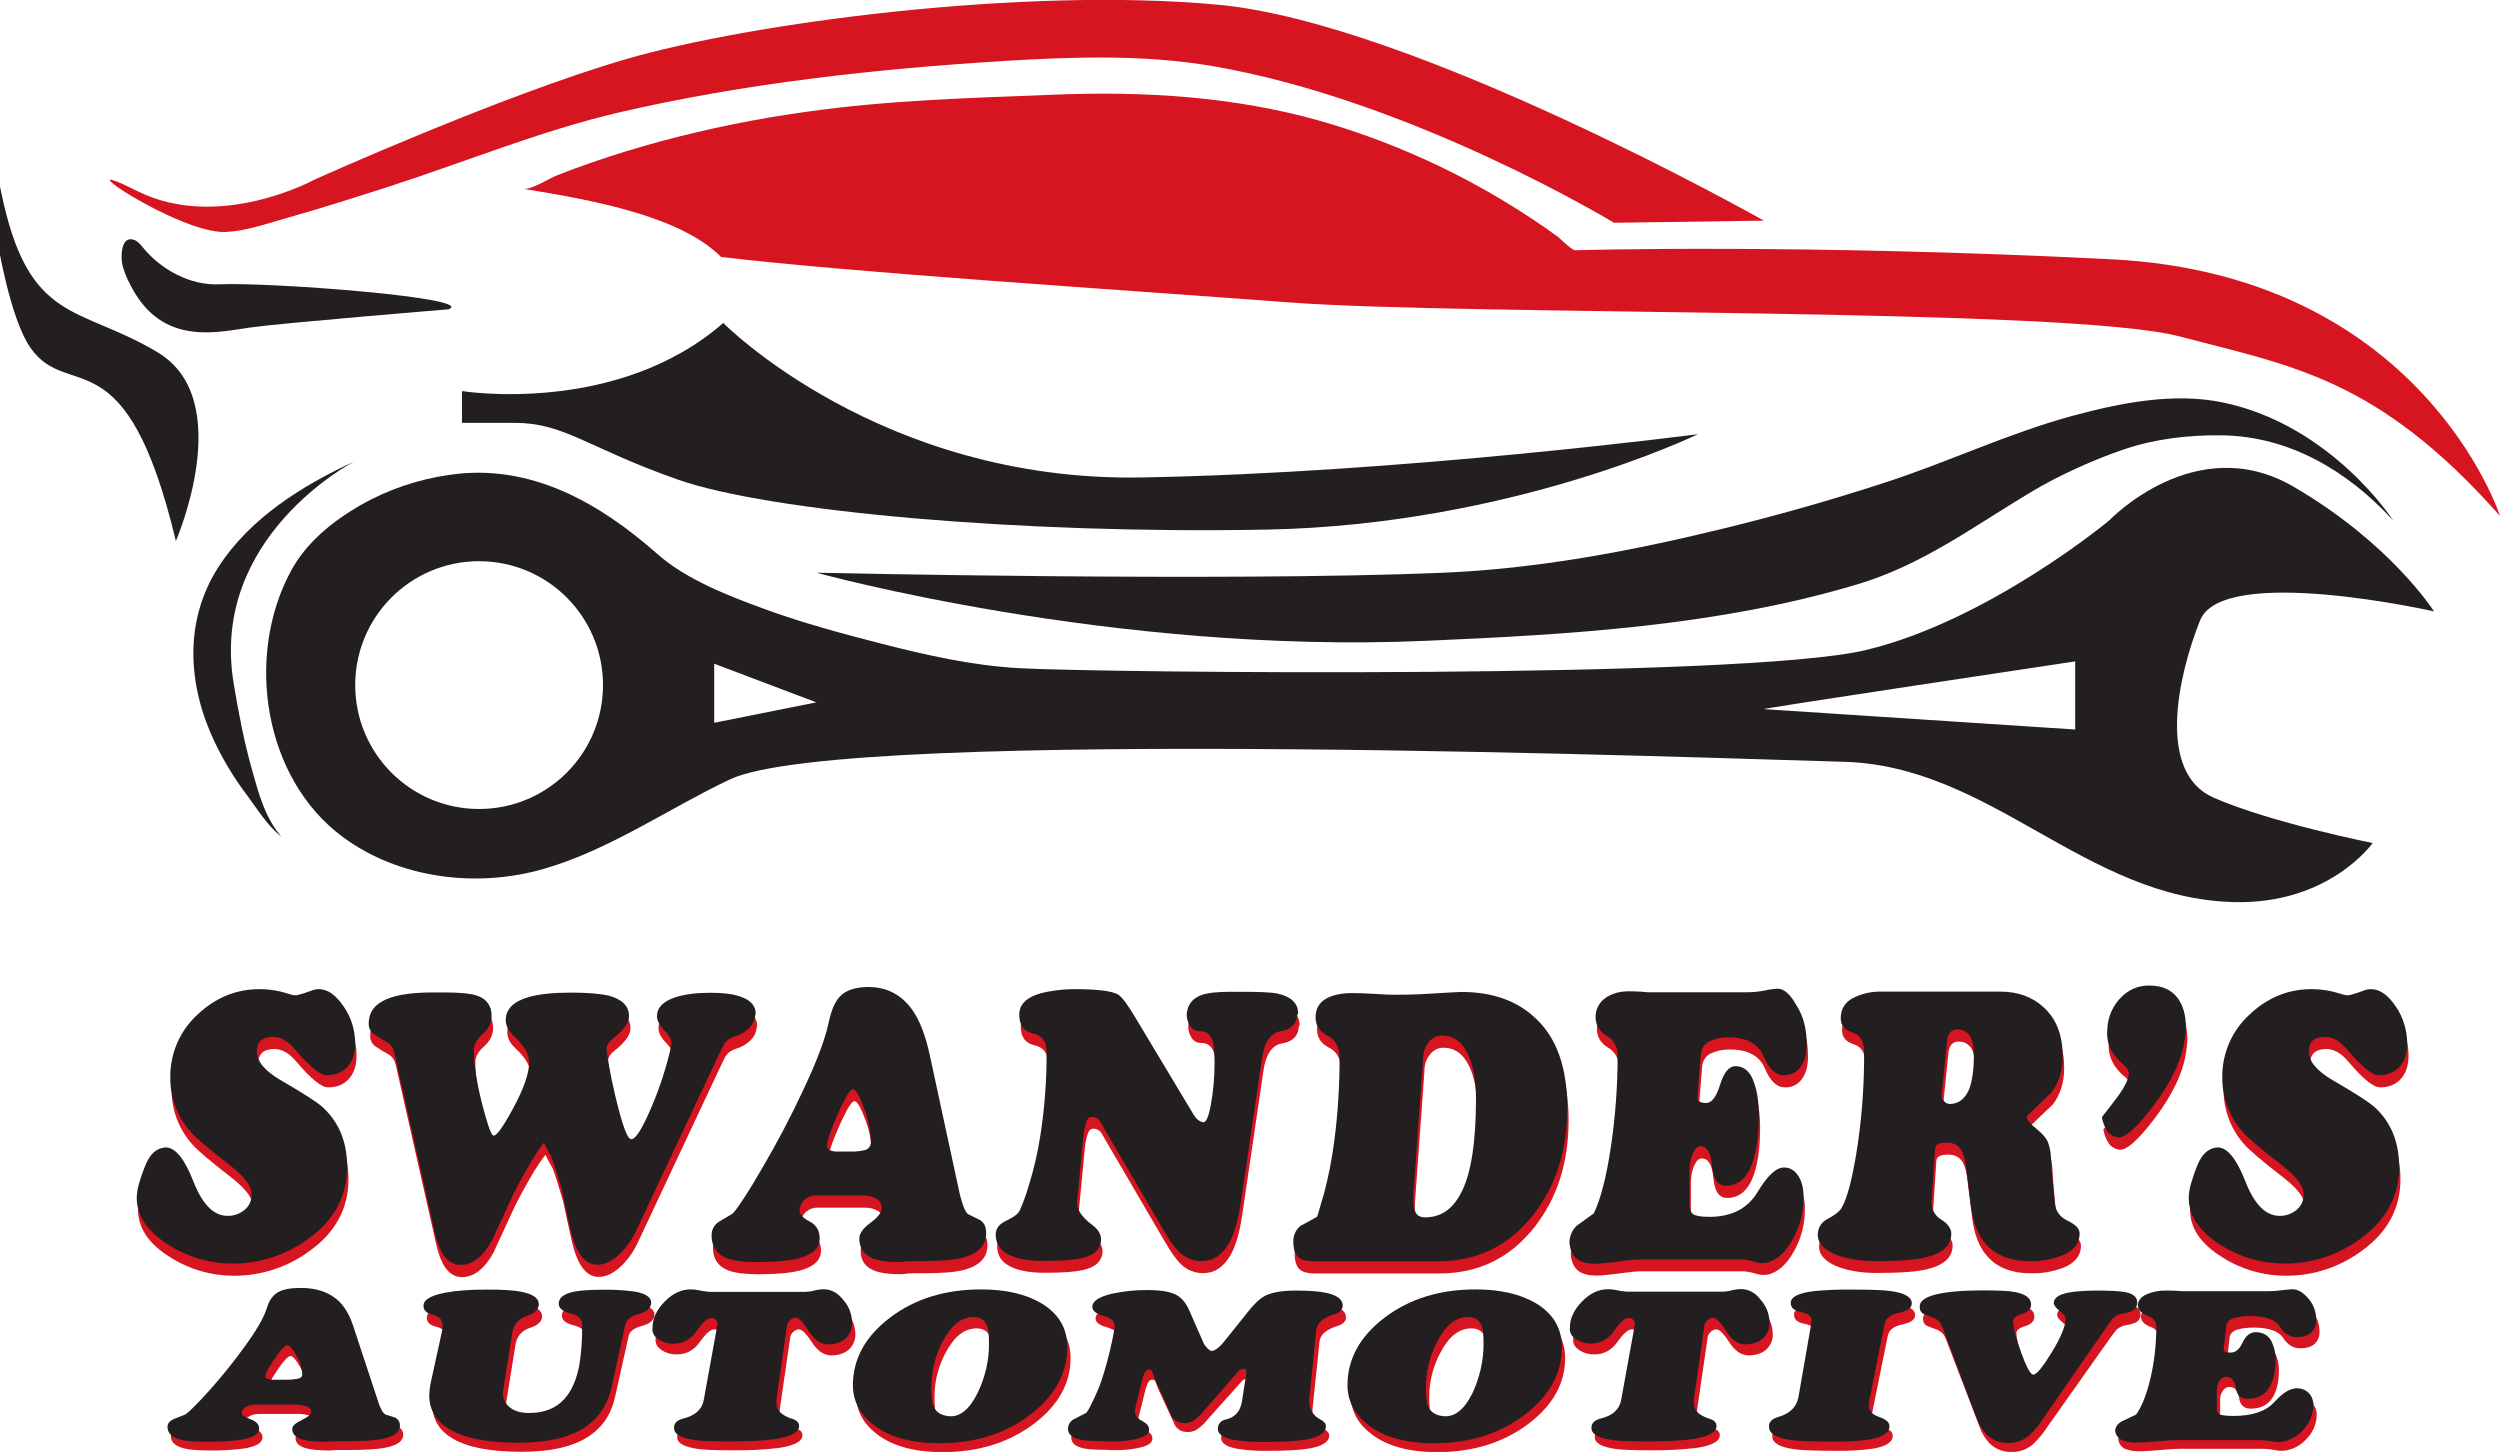 <?xml version="1.0" encoding="UTF-8" standalone="no"?>
<!-- Generator: Adobe Illustrator 21.0.0, SVG Export Plug-In . SVG Version: 6.00 Build 0)  -->
<svg id="Layer_1" style="enable-background:new 0 0 1519.5 882.5" xmlns="http://www.w3.org/2000/svg" xml:space="preserve" height="882.5px" viewBox="0 0 1519.5 882.5" width="1519.5px" version="1.1" y="0px" x="0px" xmlns:xlink="http://www.w3.org/1999/xlink">
<style type="text/css">
	.st0{fill:#D61520;}
	.st1{fill:#231F20;}
</style>
<title>swanger-logo</title>
	<path class="st0" d="m1519.5 313.6s-47-146.4-236.1-156-325.9-5.5-325.9-5.5c-2.2 0.1-9-7-10.8-8.3-10.1-7.4-20.6-14.3-31.3-20.8-35.4-21.5-73.5-38.2-113.3-49.6-51.9-14.7-106.5-18-160.3-15.9-50.9 2-101.6 3.3-152.1 10.5-29.5 4.1-58.7 10-87.4 17.7-14.5 3.9-28.9 8.3-43 13.2-6.9 2.4-13.8 4.9-20.6 7.6-4.5 1.7-16 9.1-20.5 8.3 42.8 6.9 95.3 16.6 120.1 41.4 82.9 9.7 234.8 19.3 345.2 27.6s473.6 2.8 541.3 20.7 120.1 24.9 194.7 109.1z"/>
	<path class="st0" d="m1072.1 134.1s-212.7-120.1-331.4-131.2-284.5 11-360.4 33.1-189.2 73.2-189.2 73.2-58 31.8-107.7 6.9 24.9 26.2 53.9 24.9c12.4-0.6 25.2-5.2 37-8.5 20.5-5.8 40.9-12.3 61.2-18.8 46.9-15.1 92.9-34.2 140.9-45.4 76.1-17.7 156.7-26.5 234.6-31.3 41.6-2.5 84.4-3.9 125.6 3.1 121.5 20.7 244.4 95.3 244.4 95.3l91.1-1.3z"/>
	<path class="st1" d="m1032 263.9s-113.2 55.2-262.4 58-302.4-11-357.6-30.4-68.8-34.5-99.4-34.5h-31.8v-19.3s93.9 15.2 158.8-41.4c0 0 95.3 96.7 254.1 93.9s338.3-26.3 338.3-26.3z"/>
	<path class="st1" d="m496.3 348.1s179.5 49.7 370.1 41.4c87.8-3.8 178-9 262.7-34.4 39.4-11.8 70.2-35 105.3-56 16.4-9.9 38.1-19.7 56.3-25.9 19.2-6.5 39.7-8.9 59.9-8.6 41.2 0.6 76.8 22 104 51.8 0 0-37.3-58-103.6-71.8-29.8-6.2-62.3 0.3-91.2 8.1-39.3 10.7-75.6 28.1-114.1 40.6-33.1 10.8-66.6 20.3-100.5 28.5-55 13.4-111.2 23.9-167.9 26.3-132.5 5.6-381 0-381 0z"/>
	<path class="st1" d="m106.9 328.8s37.3-85.6-11-114.6-78.7-16.6-95.3-98-5.5 62.1 18 95.3c23.3 33.1 57.9-9.7 88.3 117.3z"/>
	<path class="st1" d="m272.6 188s-100.8 8.3-120.1 11-51.1 11-70.4-20.7c-3.2-5.3-6.2-11.2-7.7-17.3-1.1-4.4-1.1-18.7 7.6-15 2.1 0.9 3.5 2.8 4.9 4.5 11 13.4 28.7 23.1 46.3 22.3 30.3-1.4 157.3 8.2 139.4 15.2z"/>
	<path class="st1" d="m215.3 280.5s-88.4 45.6-73.2 135.3c2.9 17.4 6.2 34.8 11 51.8 4 14.3 7.9 29.3 17.9 40.9-8.5-6.6-14.7-16.9-21.1-25.5-7.5-9.9-13.9-20.5-19.3-31.7-16.4-34.3-19.1-73.4 2-106.4 19.1-29.9 51.1-49.8 82.7-64.4z"/>
	<path class="st1" d="m1337.2 377.1c13.8-34.5 142.2-5.5 142.2-5.5s-26.2-41.4-85.6-75.9-111.9 20.7-111.9 20.7-73.2 60.8-147.8 78.7-465.4 13.8-515.1 11c-27.8-1.6-55.7-7.8-82.6-14.7-24.1-6.2-48.2-12.6-71.6-21.2-21.9-8-47.7-17.9-65.4-33.6-35.1-31-77.2-55.2-126.1-48-19.2 2.7-37.7 9-54.5 18.6-16.8 9.8-32.5 22.4-41.9 39.7-28 51.6-16.9 126 31.3 161.7 34.5 25.6 81.9 31.3 122.7 19.4 40.3-11.8 75.2-36.5 112.8-54.3 70.4-33.1 616.9-12.1 676.3-10.7 90.3 2.1 147 83.1 237.9 85.3 58 1.4 84.2-35.9 84.2-35.9s-62.1-12.4-96.7-27.6c-34.4-15.1-22-73.1-8.2-107.7zm-1046 114.6c-41.6 0-75.3-33.7-75.3-75.3s33.7-75.3 75.3-75.3 75.3 33.7 75.3 75.3c0 41.6-33.7 75.3-75.3 75.3zm142.9-52.4v-35.9l62.1 23.5-62.1 12.4zm827.2 4.1l-189.2-12.4c-4.1 0 189.2-29 189.2-29v41.4z"/>
	<path class="st0" d="m216.7 641.5c0 6.6-1.8 11.5-5.3 14.9-3 3-7.1 4.5-12 4.5-4 0-10.5-5.2-19.4-15.8-4.3-5-8.6-7.5-13.2-7.5-6.6 0-9.9 3-9.9 8.9s4.7 11.6 14.1 17.2c14.4 8.3 23.3 14.1 26.5 17.2 9.6 9.1 14.3 21.1 14.3 35.8 0 17.7-7.8 32.2-23.3 43.4-13.4 10-29.7 15.4-46.5 15.3-13.5 0-26.8-3.8-38.3-11.1-13.2-8.1-19.8-17.8-19.8-29 0.1-3 0.6-6 1.5-8.9 2.2-7.2 4.1-12 5.5-14.3 2.6-4.6 6.1-7 10.6-7.3 5.9 0 11.5 7 16.9 20.8s12.3 20.8 20.7 20.8c3.7 0.1 7.3-1.2 10.2-3.5s4.6-5.9 4.4-9.7c0-4.9-4.3-10.6-12.7-17.2-12.8-9.9-20.8-16.7-23.8-20.1-8.4-9.2-13-21.2-12.9-33.6-0.2-14.5 5.8-28.4 16.6-38.2 11-10.4 23.6-15.5 37.8-15.5 5.8 0 11.6 0.9 17.1 2.7 2.6 0.9 4.6 1.3 6 0.9 2.7-0.7 5.3-1.5 7.9-2.5 1.6-0.7 3.3-1.1 5-1.1 5.3 0 10.3 3.5 15.1 10.6 4.6 6.6 6.9 14.3 6.9 22.3z"/>
	<path class="st0" d="m459.8 625.4c-0.5 3-2.1 5.7-4.4 7.6-2.2 2-4.8 3.4-7.7 4.3-2.8 0.9-4.9 2.2-6.1 3.9-0.6 0.7-1.7 2.7-3.3 6.2l-51.1 108.8c-2.6 5.3-6.1 10.1-10.5 14.1-4.3 3.9-8.5 5.8-12.8 5.8-7.8 0-13.3-7.6-16.6-22.8-1.8-7.8-3.4-15.5-5.1-23.4-2.6-9-4.7-15.6-6.3-19.7-1.6-2.7-3-5.5-4.4-8.3-2.5 3.2-4.7 6.5-6.8 9.9-3.3 5.5-7.1 12.3-11.4 20.6-4.5 9.7-8.9 19.4-13.4 29-5.4 9.8-11.8 14.8-19 14.8-4.3 0-7.7-2-10.4-6-2.3-3.4-4-7.9-5.3-13.6l-24-106.4c-0.3-1.9-0.8-3.7-1.5-5.5-0.9-1.8-2.3-3.3-4.2-4.2-2.3-1.3-4.6-2.7-6.8-4.2-2.4-1.4-3.8-4-3.7-6.8 0-5.8 2.6-10.3 7.9-13.3 6.3-3.8 16.7-5.6 31.3-5.6h7.5c9 0 15.4 0.7 19 1.9 6 2 9 6.2 9 12.4 0 4.1-1.8 7.8-5.4 11s-5.4 6.4-5.4 9.6c0 8.8 1.7 19.8 5.1 33.1 3 11.7 5.2 18 6.5 18.9 1.8 1 5.8-4.5 12.3-16.5s9.7-21.3 9.7-27.8c0-5.1-3.2-10.6-9.6-16.4-3-2.8-4.6-6-4.6-9.5 0-6.5 4.6-11.1 13.6-13.8 6.4-1.9 15.2-2.8 26.1-2.8 10.4 0 18 0.7 23 1.9 8.1 2.2 12.2 6.3 12.2 12.4 0 4-3.2 8.5-9.7 13.6-2.9 2.3-4.3 4.8-3.9 7.4 1.7 12 4.2 23.9 7.3 35.6 3.2 12.1 5.7 18.2 7.6 18.2 2.6 0.2 6.6-6 12.1-18.9 5.3-12.2 9.4-25 12.3-38 0.6-2.6-0.7-5.6-3.9-8.9s-4.8-6.3-4.8-8.9c0-5.2 3.7-9.1 11.3-11.6 5.6-1.8 12.7-2.7 21.2-2.7 7.5 0 13.5 0.7 17.8 2.2 6.4 2 9.7 5.6 9.7 10.5-0.2 0.6-0.4 1.2-0.4 1.9z"/>
	<path class="st0" d="m600.2 756.7c0 7.4-4.5 12.3-13.4 14.9-5.4 1.6-14 2.3-25.8 2.3h-6.3c-2.2 0-4.4 0.2-6.5 0.6-7.8 0-13.5-0.8-17.3-2.4-5.2-2.2-7.8-6.2-7.8-12 0-3 2.3-6.2 6.8-9.5s6.8-6.3 6.8-8.9c0.1-2.4-1.2-4.7-3.3-5.8-2.4-1.3-5.1-2-7.8-1.9h-28.9c-2.6 0-5 1-6.9 2.7s-3 4.2-3 6.7c0 2.2 2.1 4.3 6.1 6.4s6.1 5.5 6.1 10.3c0 5.9-4.4 10-13.1 12.2-5.6 1.4-13.9 2.2-24.8 2.2-8.2 0-14.3-0.8-18.4-2.3-6.2-2.4-9.4-7.1-9.4-13.9-0.1-3.6 1.9-7 5.1-8.7 5.2-3 7.9-4.7 8.1-5 3.4-3.9 9.3-12.9 17.5-27.1 9-15.5 17.2-30.9 24.3-46.1 8.7-18.2 14-32.3 16.1-42.2 1.7-8.2 4.3-14 7.9-17.1s9-4.8 16.2-4.8c10.8 0 19.4 4.2 26 12.8 5.1 6.7 8.9 16.5 11.6 29.4l17.5 81.1c0.6 3.1 1.5 6.2 2.5 9.2 0.6 2 1.5 3.8 2.8 5.4 3.3 1.6 5.6 2.7 7.1 3.5 2.8 1.4 4.2 4.2 4.2 8zm-70.1-55.2c-0.2-7.1-1.6-14.1-4.1-20.8-2.8-7.6-5-11.4-6.7-11.4-1.9 0-5.6 6.5-11.1 19.5-3 7.2-4.6 12.2-4.6 15.2 0 1 0.6 1.8 1.5 2.3 1.5 0.7 3.1 1 4.8 0.9h8.1c3 0.1 6.1-0.2 9-1 2-0.6 3.2-2.6 3.1-4.7z"/>
	<path class="st0" d="m789.3 625c-0.6 5.1-4 8.2-10.1 9.2s-10 6.8-11.4 17.4l-12.9 87.7c-1.5 9.8-3.7 17.7-6.9 23.4-4.2 7.4-9.7 11.1-16.6 11.1-5.1 0.1-10.1-1.9-13.7-5.5-2.7-2.6-5.9-7.1-9.7-13.6l-36-61.6c-1.7-3-2.6-4.6-2.8-4.8-1.1-1.5-2.8-2.3-4.6-2.3-1.7 0-2.8 1.1-3.6 3.5-0.9 3-1.4 6-1.7 9.1l-3.7 38.7c-0.5 4.7 2.6 9.6 9.4 14.6 3.4 2.6 5.1 5.5 5.1 8.5 0 5.9-4 9.8-12 11.6-4.5 1-12.1 1.6-22.8 1.6-10.5 0-18.2-1.6-23.1-4.9-3.9-2.3-6.2-6.5-6.1-11.1 0-3.7 2.1-6.4 6.1-8.3 5-2.3 7.8-4.6 8.6-6.6 2-4.6 3.7-9.2 5.1-14 3.3-10.4 5.8-21 7.4-31.8 2.6-16.7 3.8-33.6 3.7-50.5 0-6.2-2.8-9.9-8.3-11.1s-8.3-5-8.3-11.4c0-7.3 6-12 18.2-14.1 5-0.9 10.1-1.4 15.2-1.4 13.9 0 22.8 1.1 26.6 3.3 2.2 1.3 5.9 6.2 10.9 14.7l33.9 56.5c0.6 1.1 1.3 2.1 2 3.1 1.1 1.7 2.8 2.9 4.8 3.3 1.9 0.3 3.5-3.4 4.9-11.5 1.4-8 2.1-16 2.2-24.1 0-6.3-0.3-10.7-1-13.1-1.3-4.6-4-6.7-7.9-6.7-2.4 0.1-4.6-1-5.9-3-1.4-2.2-2.2-4.8-2.1-7.4 0.5-5.7 3.5-9.6 9.2-11.6 3.6-1.3 9.7-1.9 18-1.9h5.1c11.5 0 19.1 0.3 22.8 1.1 8.3 1.8 12.6 5.8 12.6 12-0.5 0.7-0.6 1.3-0.6 1.9z"/>
	<path class="st0" d="m953.4 680.8c0 25.8-6.9 47.4-20.7 65-14.8 18.8-34 28.2-57.9 28.2h-75.9c-3.7 0-6.5-0.7-8.3-1.9-2.5-1.8-3.7-5.1-3.7-9.9-0.2-3.7 1.4-7.3 4.3-9.7 3.4-1.8 6.9-3.7 10.2-5.6 1.5-4.9 2.8-9.8 4.3-14.7 2.7-10.4 4.8-20.9 6.1-31.6 2.2-16.6 3.3-33.4 3.3-50.2 0-6.6-2.4-11.1-7.3-13.6s-7.3-6.2-7.3-11.1c0-5.1 2.1-8.9 6.2-11.3 4.2-2.4 9.6-3.5 16.1-3.5 3.5 0 8.1 0.1 13.8 0.5s9.5 0.5 11.2 0.5c6.3 0 11.7-0.1 16.2-0.3 15.5-0.9 23.9-1.4 25-1.4 19 0 34.1 5.4 45.2 16 12.9 12 19.2 30.2 19.2 54.6zm-55.5-5.5c0-11.5-1.7-20.6-5-27.4-3.6-7.4-8.8-11.1-15.7-11.1-3.2 0-6.2 1.6-8.1 4.2-2.2 2.7-3.4 6.2-3.3 9.7l-5.8 80.4c0 1 0 2-0.1 3-0.1 0.9-0.1 1.9-0.1 2.8-0.1 2.6 0.4 5.2 1.5 7.6 1 1.8 2.9 2.8 5.7 2.8 9.5 0 16.6-4.9 21.7-14.6 6.2-11.3 9.2-30.6 9.2-57.4z"/>
	<path class="st0" d="m1098.9 642.3c0 5.1-1 9.5-3.2 12.8-2.3 3.8-6.4 6-10.8 5.8-5 0-9-3.9-12.2-11.5s-10.3-11.5-21.3-11.5c-4-0.1-8 0.7-11.6 2.4-3.2 1.6-5 4.5-5.3 8.4l-2 25.8c0 2.2 1.8 3.3 5.3 3.3s6.2-3.8 8.5-11.2 5.4-11.2 9.3-11.2c5.3 0 9.2 3.4 11.4 10.3 1.9 5.2 2.8 11.9 2.8 19.7 0 11.7-1.3 21.2-3.7 28.3-3.3 9.6-8.7 14.4-16.4 14.4-4.8 0-7.6-4-8.3-12s-3-12-7.1-12c-1.9 0-3.4 1.6-4.7 4.7-1.3 3.2-1.9 6.7-1.9 10.2v20c0 3.1 0.7 5.1 2.2 6.2 1.5 1 4.8 1.6 9.8 1.6 13.5 0 23.3-5 29.3-15s11.3-15 16.1-15c3.6 0 6.5 1.7 8.7 5.1s3.2 7.6 3.2 12.7c0.1 9.1-2.1 18-6.6 25.9-4.4 7.9-9.5 12.5-15.4 14.1-1.1 0.2-2.2 0.3-3.3 0.3-1.4 0-2.9-0.3-4.3-0.7-2.5-0.8-5.2-1.3-7.8-1.5h-61.4c-3.4 0-6.7 0.3-10.1 0.8-9.5 1.3-15.3 1.8-17.5 1.8-4.7 0-8.3-0.8-10.8-2.5-2.9-2-4.7-5.5-5.1-10.3 0-3.9 1.6-7.6 4.4-10.3 3.4-2.4 6.9-5 10.4-7.5 4.2-8.7 7.6-21.9 10.3-39.8 2.8-18.6 4.2-37.3 4.2-56.1 0.2-5-2.4-9.6-6.7-12.1-4.4-2.7-6.7-6.5-6.7-11.2-0.2-4.6 2-9 5.8-11.7 3.8-2.8 8.7-4.2 14.5-4.2 2.7 0 5.4 0.1 8.1 0.3 1.9 0.2 3 0.3 3.3 0.3h61.2c3.4-0.1 6.8-0.4 10.1-1.1 2.5-0.6 5-0.9 7.6-1.1 3.8 0 7.7 3.3 11.4 10 4.6 7.2 6.3 15.1 6.3 24.3z"/>
	<path class="st0" d="m1264.8 757.2c0 5.8-3.4 10.3-10.4 13.2-6.4 2.5-13.3 3.7-20.2 3.5-10.9 0-19.4-3.1-25.4-9.3-5.5-5.7-8.8-13.8-10.1-24.2l-3-24.1c-0.5-4.3-1.5-7.8-2.8-10-1.9-3-4.8-4.5-8.6-4.5-2.7 0-4.6 0.3-5.7 1-1.1 0.6-1.7 1.8-1.7 3l-2.1 32.1c-0.1 4.4 2.2 8.5 6 10.6 4 2.6 6 5.5 6 8.5 0 7.1-5.1 11.9-15.4 14.4-6.3 1.6-16.5 2.3-30.6 2.3-8.8 0-16.4-1.1-23-3.5-8.1-3-12.2-7.2-12.2-12.8 0.3-4.2 2.2-7.3 5.6-9.1 4.6-2.4 7.5-4.7 8.8-6.7 3.7-6.2 7.1-19.5 10.1-40 2.6-18.2 3.8-36.6 3.7-55 0-6.5-2.4-10.4-7.1-11.9s-7.1-4.2-7.1-8.5c0-5.6 2.4-9.7 7.3-12.3 5.2-2.7 11.1-4.1 17-4h72.8c10.7 0 19.5 3.2 26.5 9.7 7.7 7.1 11.4 17 11.4 29.6 0 8.7-2.3 16.1-6.9 22.1-5.1 4.8-10.1 9.6-15 14.4 0 1.9 1.9 4.3 5.6 7.3s6.1 5.6 7.2 8.1c1.1 2.8 1.7 5.7 1.9 8.7 0.2 3.3 0.4 6 0.5 8.2l1.8 19.8c0.5 5.4 3 9 7.8 11.3s7.3 5 7.3 8.1zm-64.3-107.6c0-4.8-0.5-8.4-1.6-11-1.4-3.5-4.9-5.7-8.6-5.5-3.6 0-5.7 2.5-6.1 7.4l-3.3 32.4c-0.2 1.4 0.4 2.8 1.5 3.8 0.8 1 2 1.6 3.3 1.7 5.6 0 9.7-3.2 12.2-9.6 1.7-4.8 2.6-11.1 2.6-19.2z"/>
	<path class="st0" d="m1328.8 639c-1.8 12.7-8.2 26.2-19.2 40.8-10.4 13.7-17.7 20-22 18.9-2.5-0.5-4.7-1.9-6.1-4-1.5-2.5-2.6-5.3-3.1-8.2 3.6-4.6 7.2-9.1 10.5-13.7s5.3-8.7 5.9-12c0.3-2-0.8-4.2-3.5-6.4-6.4-5.4-9.7-11.6-9.7-18.7 0-1.3 0.1-2.6 0.2-3.9 0.5-6.7 3.4-13.1 8.1-17.9 4.5-4.8 10.7-7.5 17.3-7.4 7.7 0 13.3 2.5 17.2 7.5 3.4 4.6 5.1 10.6 5.1 18.1-0.2 2.4-0.4 4.7-0.7 6.9z"/>
	<path class="st0" d="m1463.9 641.5c0 6.6-1.8 11.5-5.3 14.9-3 3-7.1 4.5-12 4.5-4 0-10.5-5.2-19.4-15.8-4.3-5-8.6-7.5-13.2-7.5-6.6 0-9.9 3-9.9 8.9s4.7 11.6 14.1 17.2c14.4 8.3 23.3 14.1 26.5 17.2 9.6 9.1 14.3 21.1 14.3 35.8 0 17.7-7.8 32.2-23.3 43.4-13.4 10-29.7 15.4-46.5 15.3-13.5 0-26.8-3.8-38.3-11.1-13.2-8.1-19.8-17.8-19.8-29 0.1-3 0.6-6 1.5-8.9 2.2-7.2 4.1-12 5.5-14.3 2.6-4.6 6.1-7 10.6-7.3 5.9 0 11.5 7 16.9 20.8s12.3 20.8 20.7 20.8c3.7 0.1 7.3-1.2 10.2-3.5s4.6-5.9 4.4-9.7c0-4.9-4.3-10.6-12.7-17.2-12.8-9.9-20.8-16.7-23.8-20.1-8.4-9.2-13-21.2-12.9-33.6-0.2-14.5 5.8-28.4 16.5-38.2 11-10.4 23.6-15.5 37.8-15.5 5.8 0 11.6 0.9 17.2 2.7 2.6 0.9 4.6 1.3 6 0.9 2.7-0.7 5.3-1.5 7.9-2.5 1.6-0.7 3.3-1.1 5-1.1 5.3 0 10.3 3.5 15.1 10.6 4.6 6.5 6.9 14.3 6.9 22.3z"/>
	<path class="st1" d="m215.9 634.1c0 6.6-1.8 11.5-5.3 14.9-3 3-7.1 4.5-12 4.5-4 0-10.5-5.2-19.4-15.8-4.3-5-8.6-7.5-13.2-7.5-6.6 0-9.9 3-9.9 8.9s4.7 11.6 14.1 17.2c14.4 8.3 23.3 14.1 26.5 17.2 9.6 9.1 14.3 21.1 14.3 35.8 0 17.7-7.8 32.2-23.3 43.4-13.4 10-29.7 15.4-46.5 15.3-13.5 0-26.8-3.8-38.3-11.1-13.2-8.1-19.8-17.8-19.8-29 0.1-3 0.6-6 1.5-8.9 2.2-7.2 4.1-12 5.5-14.3 2.6-4.6 6.1-7 10.6-7.3 5.9 0 11.5 7 16.9 20.8s12.3 20.8 20.7 20.8c3.7 0.1 7.3-1.2 10.2-3.5s4.6-5.9 4.4-9.7c0-4.9-4.3-10.6-12.7-17.2-12.8-9.9-20.8-16.7-23.8-20.1-8.4-9.2-13-21.2-12.9-33.6-0.2-14.5 5.8-28.4 16.5-38.2 11-10.4 23.6-15.5 37.8-15.5 5.8 0 11.6 0.9 17.1 2.7 2.6 0.9 4.6 1.3 6 0.9 2.7-0.7 5.3-1.5 7.9-2.5 1.6-0.7 3.3-1.1 5-1.1 5.3 0 10.3 3.5 15.1 10.6 4.6 6.6 6.9 14.3 7 22.3z"/>
	<path class="st1" d="m458.9 618c-0.5 3-2.1 5.7-4.4 7.6-2.2 2-4.8 3.4-7.7 4.3-2.8 0.9-4.9 2.2-6.1 3.9-0.6 0.7-1.7 2.7-3.3 6.2l-51.1 108.8c-2.6 5.3-6.1 10.1-10.5 14.1-4.3 3.9-8.5 5.8-12.8 5.8-7.8 0-13.3-7.6-16.6-22.8-1.8-7.8-3.4-15.5-5.1-23.4-2.6-9-4.7-15.6-6.3-19.7-1.6-2.7-3-5.5-4.4-8.3-2.5 3.2-4.7 6.5-6.8 9.9-3.3 5.5-7.1 12.3-11.4 20.6-4.5 9.7-8.9 19.4-13.4 29-5.4 9.8-11.8 14.8-19 14.8-4.3 0-7.7-2-10.4-6-2.3-3.4-4-7.9-5.3-13.6l-24-106.4c-0.3-1.9-0.8-3.7-1.5-5.5-0.9-1.8-2.3-3.3-4.2-4.2-2.3-1.3-4.6-2.7-6.8-4.2-2.4-1.4-3.8-4-3.7-6.8 0-5.8 2.6-10.3 7.9-13.3 6.3-3.8 16.7-5.6 31.3-5.6h7.5c9 0 15.4 0.7 19 1.9 6 2 9 6.2 9 12.4 0 4.1-1.8 7.8-5.4 11s-5.4 6.4-5.4 9.6c0 8.8 1.7 19.8 5.1 33.1 3 11.7 5.2 18 6.5 18.9 1.8 1 5.8-4.5 12.3-16.5s9.7-21.3 9.7-27.8c0-5.1-3.2-10.6-9.6-16.4-3-2.8-4.6-6-4.6-9.5 0-6.5 4.6-11.1 13.6-13.8 6.4-1.9 15.2-2.8 26.1-2.8 10.4 0 18 0.7 23 1.9 8.1 2.2 12.2 6.3 12.2 12.4 0 4-3.2 8.5-9.7 13.6-2.9 2.3-4.3 4.8-3.9 7.4 1.7 12 4.2 23.9 7.3 35.6 3.2 12.1 5.7 18.2 7.6 18.2 2.6 0.2 6.6-6 12.1-18.9 5.3-12.2 9.4-25 12.3-38 0.6-2.6-0.7-5.6-3.9-8.9s-4.8-6.3-4.8-8.9c0-5.2 3.7-9.1 11.3-11.6 5.6-1.8 12.7-2.7 21.2-2.7 7.5 0 13.5 0.7 17.8 2.2 6.4 2 9.7 5.6 9.7 10.5-0.2 0.6-0.3 1.2-0.4 1.9z"/>
	<path class="st1" d="m599.4 749.3c0 7.4-4.5 12.3-13.4 14.9-5.4 1.6-14 2.3-25.8 2.3h-6.3c-2.2 0-4.4 0.2-6.5 0.6-7.8 0-13.5-0.8-17.3-2.4-5.2-2.2-7.8-6.2-7.8-12 0-3 2.3-6.2 6.8-9.5s6.8-6.3 6.8-8.9c0.1-2.4-1.2-4.7-3.3-5.8-2.4-1.3-5.1-2-7.8-1.9h-28.9c-2.6 0-5 1-6.9 2.7s-3 4.2-3 6.7c0 2.2 2.1 4.3 6.1 6.4s6.1 5.5 6.1 10.3c0 5.9-4.4 10-13.1 12.2-5.6 1.4-13.9 2.2-24.8 2.2-8.2 0-14.3-0.8-18.4-2.3-6.2-2.4-9.4-7.1-9.4-13.9-0.1-3.6 1.9-7 5.1-8.7 5.2-3 7.9-4.7 8.1-5 3.4-3.9 9.3-12.9 17.5-27.1 9.1-15.5 17.2-30.9 24.3-46.1 8.7-18.2 14-32.3 16.1-42.2 1.7-8.2 4.3-14 7.9-17.1s9-4.8 16.2-4.8c10.8 0 19.4 4.2 26 12.8 5.1 6.7 8.9 16.5 11.6 29.4l17.5 81.1c0.6 3.1 1.5 6.2 2.5 9.2 0.6 2 1.5 3.8 2.8 5.4 3.3 1.6 5.6 2.7 7.1 3.5 2.8 1.4 4.2 4.2 4.2 8zm-70.1-55.1c-0.2-7.1-1.6-14.1-4.2-20.8-2.8-7.6-5-11.4-6.7-11.4-1.9 0-5.6 6.5-11.1 19.5-3 7.2-4.6 12.2-4.6 15.2 0 1 0.6 1.8 1.5 2.3 1.5 0.7 3.1 1 4.8 0.9h8.1c3 0.1 6.1-0.2 9-1 2-0.7 3.3-2.7 3.2-4.7z"/>
	<path class="st1" d="m788.4 617.6c-0.6 5.1-4 8.2-10.1 9.2s-10 6.8-11.4 17.4l-12.9 87.8c-1.5 9.8-3.7 17.7-6.9 23.4-4.2 7.4-9.7 11.1-16.6 11.1-5.1 0.1-10-1.9-13.7-5.4-2.7-2.6-5.9-7.1-9.7-13.6l-36-61.6c-1.7-3-2.6-4.6-2.8-4.8-1.1-1.5-2.8-2.3-4.6-2.3-1.7 0-2.8 1.1-3.6 3.5-0.9 3-1.4 6-1.7 9.1l-3.7 38.7c-0.5 4.7 2.6 9.6 9.4 14.6 3.4 2.6 5.1 5.5 5.1 8.5 0 5.9-4 9.8-12 11.6-4.5 1-12.1 1.6-22.8 1.6-10.5 0-18.2-1.6-23.1-4.9-3.9-2.3-6.2-6.5-6.1-11.1 0-3.7 2.1-6.4 6.1-8.3 5-2.3 7.8-4.6 8.6-6.6 2-4.6 3.7-9.2 5.1-14 3.3-10.4 5.8-21 7.4-31.8 2.6-16.7 3.8-33.6 3.7-50.5 0-6.2-2.8-9.9-8.3-11.1s-8.3-5-8.3-11.4c0-7.3 6-12 18.2-14.1 5-0.9 10.1-1.4 15.3-1.4 13.9 0 22.8 1.1 26.6 3.3 2.2 1.3 5.9 6.2 10.9 14.7l33.9 56.5c0.6 1.1 1.3 2.1 2 3.1 1.1 1.7 2.8 2.9 4.8 3.3 1.9 0.3 3.5-3.4 4.9-11.5 1.4-7.9 2.1-16 2.1-24.1 0-6.3-0.3-10.7-1-13.1-1.3-4.6-4-6.7-7.9-6.7-2.4 0.1-4.6-1-5.9-3-1.4-2.2-2.2-4.8-2.1-7.4 0.5-5.7 3.5-9.6 9.2-11.6 3.6-1.3 9.7-1.9 18-1.9h5.1c11.5 0 19.1 0.3 22.8 1.1 8.3 1.8 12.6 5.8 12.6 12-0.4 0.6-0.6 1.1-0.6 1.7z"/>
	<path class="st1" d="m952.6 673.4c0 25.8-6.9 47.4-20.7 65-14.8 18.8-34 28.2-57.9 28.2h-75.9c-3.7 0-6.5-0.7-8.3-1.9-2.5-1.8-3.7-5.1-3.7-9.9-0.2-3.7 1.4-7.3 4.3-9.7 3.4-1.8 6.9-3.7 10.2-5.6 1.5-4.9 2.8-9.8 4.3-14.7 2.7-10.4 4.8-20.9 6.1-31.6 2.2-16.6 3.2-33.4 3.2-50.1 0-6.6-2.4-11.1-7.3-13.6s-7.3-6.2-7.3-11.1c0-5.1 2.1-8.9 6.2-11.3 4.2-2.4 9.6-3.5 16.1-3.5 3.5 0 8.1 0.1 13.8 0.5s9.5 0.5 11.2 0.5c6.3 0 11.7-0.1 16.2-0.3 15.5-0.9 23.9-1.4 25-1.4 19 0 34.1 5.4 45.2 16 12.9 11.9 19.3 30.1 19.3 54.5zm-55.5-5.5c0-11.5-1.7-20.6-5-27.4-3.6-7.4-8.8-11.1-15.7-11.1-3.2 0-6.2 1.6-8.1 4.2-2.2 2.7-3.4 6.2-3.3 9.7l-5.8 80.4c0 1 0 2-0.1 3-0.1 0.9-0.1 1.9-0.1 2.8-0.1 2.6 0.4 5.2 1.5 7.6 1 1.8 2.9 2.8 5.7 2.8 9.5 0 16.6-4.9 21.7-14.6 6.1-11.3 9.2-30.6 9.2-57.4z"/>
	<path class="st1" d="m1098.1 634.9c0 5.1-1 9.5-3.2 12.8-2.3 3.8-6.4 6-10.8 5.8-5 0-9-3.9-12.2-11.5s-10.3-11.5-21.3-11.5c-4-0.1-8 0.7-11.6 2.4-3.2 1.6-5 4.5-5.3 8.4l-2 25.8c0 2.2 1.8 3.3 5.3 3.3s6.2-3.8 8.5-11.2 5.4-11.2 9.3-11.2c5.3 0 9.2 3.4 11.4 10.3 1.9 5.2 2.8 11.9 2.8 19.7 0 11.7-1.3 21.2-3.7 28.3-3.3 9.6-8.7 14.4-16.4 14.4-4.8 0-7.6-4-8.3-12s-3-12-7.1-12c-1.9 0-3.4 1.6-4.7 4.7-1.3 3.2-1.9 6.7-1.9 10.2v20.2c0 3.1 0.7 5.1 2.2 6.2 1.5 1 4.8 1.6 9.8 1.6 13.5 0 23.3-5 29.3-15s11.3-15 16.1-15c3.6 0 6.5 1.7 8.7 5.1s3.2 7.6 3.2 12.7c0.1 9.1-2.1 18-6.6 25.9-4.4 7.9-9.5 12.5-15.4 14.1-1.1 0.2-2.2 0.3-3.3 0.3-1.4 0-2.9-0.3-4.3-0.7-2.5-0.8-5.2-1.3-7.8-1.5h-61.4c-3.4 0-6.7 0.3-10.1 0.8-9.5 1.3-15.3 1.8-17.5 1.8-4.7 0-8.3-0.8-10.8-2.5-2.9-2-4.7-5.5-5.1-10.3 0-3.9 1.6-7.6 4.4-10.3 3.4-2.4 6.9-5 10.4-7.5 4.2-8.7 7.6-21.9 10.3-39.8 2.8-18.6 4.2-37.3 4.2-56.1 0.2-5-2.4-9.6-6.7-12.1-4.4-2.7-6.7-6.5-6.7-11.2-0.1-4.6 2.1-9 5.8-11.6 3.8-2.8 8.7-4.2 14.5-4.2 2.7 0 5.4 0.1 8.1 0.3 1.9 0.2 3 0.3 3.3 0.3h61.2c3.4-0.1 6.8-0.4 10.1-1.1 2.5-0.6 5-0.9 7.6-1.1 3.8 0 7.7 3.3 11.4 10 4.5 6.9 6.3 14.8 6.3 24z"/>
	<path class="st1" d="m1264 749.8c0 5.8-3.4 10.3-10.4 13.2-6.4 2.5-13.3 3.7-20.2 3.5-10.9 0-19.4-3.1-25.4-9.3-5.5-5.7-8.8-13.8-10.1-24.2l-3-24c-0.5-4.3-1.5-7.8-2.8-10-1.9-3-4.8-4.5-8.6-4.5-2.7 0-4.6 0.3-5.7 1-1.1 0.6-1.7 1.8-1.7 3l-2.1 32.2c-0.1 4.4 2.2 8.5 6 10.6 4 2.6 6 5.5 6 8.5 0 7.1-5.1 11.9-15.4 14.4-6.3 1.6-16.5 2.3-30.6 2.3-8.8 0-16.4-1.1-23-3.5-8.1-3-12.2-7.2-12.2-12.8 0.3-4.2 2.2-7.3 5.6-9.1 4.6-2.4 7.5-4.7 8.8-6.7 3.7-6.2 7.1-19.5 10.1-40 2.6-18.2 3.8-36.6 3.7-55 0-6.5-2.4-10.4-7.1-11.9s-7.1-4.2-7.1-8.5c0-5.6 2.4-9.7 7.3-12.3 5.2-2.7 11.1-4.1 17-4h72.7c10.7 0 19.5 3.2 26.5 9.7 7.7 7.1 11.4 17 11.4 29.6 0 8.7-2.3 16.1-6.9 22.1-5.1 4.8-10.1 9.6-15 14.4 0 1.9 1.9 4.3 5.6 7.3s6.1 5.6 7.2 8.1c1.1 2.8 1.7 5.7 1.9 8.7 0.2 3.3 0.4 6 0.5 8.2l1.8 19.8c0.5 5.4 3 9 7.8 11.3s7.4 4.8 7.4 7.9zm-64.3-107.6c0-4.8-0.5-8.4-1.6-11-1.4-3.5-4.9-5.7-8.6-5.5-3.6 0-5.7 2.5-6.1 7.4l-3.3 32.4c-0.2 1.4 0.4 2.8 1.5 3.8 0.8 1 2 1.6 3.3 1.7 5.6 0 9.7-3.2 12.2-9.6 1.6-4.8 2.6-11.1 2.6-19.2z"/>
	<path class="st1" d="m1327.9 631.5c-1.8 12.7-8.2 26.2-19.2 40.8-10.4 13.7-17.7 20-22 18.9-2.5-0.5-4.7-1.9-6.1-4-1.5-2.5-2.6-5.3-3.1-8.2 3.6-4.6 7.2-9.1 10.5-13.7s5.3-8.7 5.9-12c0.3-2-0.8-4.2-3.5-6.4-6.4-5.4-9.7-11.6-9.7-18.7 0-1.3 0.1-2.6 0.2-3.9 0.5-6.7 3.4-13.1 8.1-17.9 4.5-4.8 10.7-7.5 17.3-7.4 7.7 0 13.3 2.5 17.2 7.5 3.4 4.6 5.1 10.6 5.1 18.1-0.1 2.5-0.3 4.7-0.7 6.9z"/>
	<path class="st1" d="m1463.1 634.1c0 6.6-1.8 11.5-5.3 14.9-3 3-7.1 4.5-12 4.5-4 0-10.5-5.2-19.4-15.8-4.3-5-8.6-7.5-13.2-7.5-6.6 0-9.9 3-9.9 8.9s4.7 11.6 14.1 17.2c14.4 8.3 23.3 14.1 26.5 17.2 9.6 9.1 14.3 21.1 14.3 35.8 0 17.7-7.8 32.2-23.3 43.4-13.4 10-29.7 15.4-46.5 15.3-13.5 0-26.8-3.8-38.3-11.1-13.2-8.1-19.8-17.8-19.8-29 0.1-3 0.6-6 1.5-8.9 2.2-7.2 4.1-12 5.5-14.3 2.6-4.6 6.1-7 10.6-7.3 5.9 0 11.5 7 16.9 20.8s12.3 20.8 20.7 20.8c3.7 0.1 7.3-1.2 10.2-3.5s4.6-5.9 4.4-9.7c0-4.9-4.3-10.6-12.7-17.2-12.8-9.9-20.8-16.7-23.8-20.1-8.4-9.2-13-21.2-12.9-33.6-0.2-14.5 5.8-28.4 16.5-38.2 11-10.4 23.6-15.5 37.8-15.5 5.8 0 11.6 0.9 17.2 2.7 2.6 0.9 4.6 1.3 6 0.9 2.7-0.7 5.3-1.5 7.9-2.5 1.6-0.7 3.3-1.1 5-1.1 5.3 0 10.3 3.5 15.1 10.6 4.5 6.6 6.8 14.3 6.9 22.3z"/>
	<path class="st0" d="m245.1 871.9c0 4-3.8 6.8-11.4 8.1-4.6 0.9-11.9 1.3-21.9 1.3h-5.4c-1.9 0-3.7 0.1-5.6 0.3-6.5 0-11.5-0.4-14.7-1.3-4.4-1.2-6.5-3.3-6.5-6.5 0-1.7 1.9-3.3 5.8-5.2s5.8-3.4 5.8-4.9-1-2.5-2.9-3.2c-2.1-0.7-4.3-1.1-6.5-1.1h-24.6c-2 0-4.1 0.5-5.8 1.5-1.5 0.7-2.4 2.1-2.5 3.7 0 1.2 1.8 2.3 5.3 3.5s5.3 3 5.3 5.6c0 3.2-3.8 5.5-11.1 6.7-7 0.9-14 1.3-21.1 1.2-6.9 0-12.2-0.4-15.6-1.3-5.3-1.4-7.9-3.9-7.9-7.6 0-2.1 1.4-3.6 4.3-4.8 4.4-1.7 6.7-2.5 6.9-2.7 2.9-2.2 7.8-7 14.9-14.8 7.3-8 14.2-16.4 20.7-25.2 7.4-9.9 11.9-17.6 13.6-23 1.4-4.5 3.6-7.6 6.8-9.4s7.6-2.5 13.8-2.5c9.2 0 16.5 2.3 22.1 7 4.3 3.6 7.6 9 9.9 16.1l14.9 44.3c0.5 1.7 1.2 3.4 2.1 5 0.5 1.2 1.3 2.2 2.4 2.9 2.8 0.9 4.9 1.5 6 1.9 1.7 0.6 2.9 2.4 2.9 4.4zm-59.4-30.1c0-3.4-1.1-7.2-3.5-11.3s-4.2-6.3-5.6-6.3c-1.7 0-4.7 3.5-9.4 10.6-2.6 3.9-3.9 6.7-3.9 8.3 0 0.5 0.4 0.9 1.3 1.2 1.3 0.4 2.6 0.5 4 0.5h6.8c2.6 0.1 5.1-0.1 7.6-0.6 1.7-0.4 2.7-1.2 2.7-2.4z"/>
	<path class="st0" d="m397.8 799c0 3.1-2.5 5.5-7.4 6.8s-7.8 3.4-8.3 6.2l-8.3 37.2c-2.4 10.6-7.8 18.6-16.4 24.1-9.4 6.1-22.9 9.1-40.4 9.1-18.6 0-32.5-2.6-41.6-7.9-8.3-4.8-12.5-11.6-12.5-20.2 0.1-2.2 0.3-4.4 0.7-6.6l6.8-30.4c0.4-1.4 0.6-2.9 0.6-4.4 0-3.4-1.9-5.6-5.8-6.5s-5.8-2.7-5.8-5.5c0-3.5 4.4-6.1 13.2-7.7 6.8-1.3 15.3-1.9 25.7-1.9 9 0 15.8 0.4 20.4 1.3 7.2 1.4 10.8 3.8 10.8 7.5 0 3-2.5 5.4-7.4 7-4.7 1.3-8.2 5.4-8.8 10.3l-5.5 34.2c-0.1 0.5-0.2 1.1-0.1 1.7 0 3.2 1.6 6.2 4.2 8.1 2.8 2.3 6.7 3.3 11.8 3.3 9.2 0 16.4-2.8 21.5-8.5 4.3-4.7 7.2-11.4 8.9-19.9 1.2-7.4 1.8-14.8 1.6-22.3v-2.3c0-2.9-2.4-5-7.1-6.2s-7.1-3.1-7.1-5.8c0-3.5 3-5.9 9.2-7.2 3.9-0.8 9.7-1.2 17.5-1.2 6.5-0.1 12.9 0.2 19.3 1.1 6.7 1.1 10.3 3.3 10.3 6.6z"/>
	<path class="st0" d="m519.9 811c0.1 3.5-1.4 6.9-4 9.3-2.6 2.3-6.3 3.5-10.7 3.5s-8.3-2.7-11.7-7.9-6-7.9-7.9-7.9c-1.3 0-2.6 0.6-3.5 1.6-1 0.9-1.7 2.1-1.8 3.4l-6.3 43.2c-0.1 0.5-0.2 1-0.1 1.6v1.1c0 4.1 3.2 7.2 9.4 9.1 3 0.9 4.4 2.3 4.4 4.3 0 3.8-4.9 6.4-14.6 7.8-9 1.1-18.2 1.5-27.3 1.4-10.5 0-17.8-0.3-21.4-0.8-8.5-1.2-12.8-3.5-12.8-7.2 0-0.5 0-1 0.1-1.5 0.6-2.2 2.5-3.5 5.8-4.3 6.9-1.7 11-5.3 12.1-10.8l8.3-44.7c0.2-1-0.1-2.1-0.7-2.9-0.8-0.9-2-1.4-3.2-1.3-2.1 0-5 2.5-8.6 7.6s-8.3 7.6-13.9 7.6c-3.2 0.1-6.4-0.7-9.2-2.5-2.9-1.9-4.2-4.2-3.8-7.2 0-5.4 2.5-10.6 7.4-15.5s10.1-7.2 15.7-7.2c1.5 0 3 0.1 4.4 0.4 2.3 0.5 4.7 0.9 7.1 1.1h58.3c1.8-0.1 3.6-0.3 5.4-0.8s3.6-0.7 5.4-0.8c4.9 0 9.4 2.4 12.2 6.4 3.7 4 5.4 8.9 5.5 13.9z"/>
	<path class="st0" d="m650.7 825.3c0 15.6-7.5 29-22.6 40.3s-33.5 17-55.1 17c-17.1 0-30.4-3.6-40-10.9-8.3-6.4-12.6-14.2-12.6-23.6 0-15.5 7.5-28.9 22.5-40.1s33.5-16.8 55.3-16.8c15 0 27.2 2.7 36.7 8.2 10.5 6.1 15.8 14.7 15.8 25.9zm-47.7-2.3c0-5-0.4-8.4-1.1-10.3-1.4-3.5-4.2-5.3-8.3-5.3-7.4 0-13.5 4.8-18.7 14.5-4.6 8.5-7 17.9-6.9 27.5 0 5.2 0.4 8.7 1.1 10.6 1.4 3.6 4.4 5.8 9.2 6.3 6.8 0.9 12.8-3.6 17.8-13.3 4.7-9.3 7.1-19.6 6.9-30z"/>
	<path class="st0" d="m818.1 800.7c0 2.3-1.7 4.1-5.1 5.2-7.4 2.3-11.1 5.8-11.1 10.6l-4.2 40.5c0 5.4 2.4 9.2 6.9 11.5 2.2 1.2 3.3 2.5 3.3 3.9 0 4-4.3 6.8-12.9 8.1-5.3 0.9-13.6 1.3-25 1.3-6 0.1-12-0.3-17.9-1.2-6.5-1.2-9.9-3.4-9.9-6.6 0-0.4 0-0.8 0.1-1.2 0.4-2.3 2.3-4.1 4.6-4.4 5.5-1.2 8.9-4.7 9.9-10.5l2.6-16.3c0.1-0.5 0.2-1.1 0.1-1.7 0-1.1-0.6-1.8-1.5-1.8-1.4 0-2.8 0.6-3.6 1.8l-21 23.5c-1.7 2.2-3.8 4-6.1 5.6-1.6 0.9-3.3 1.3-5.1 1.4-0.6 0-1.4-0.1-2.5-0.2-1.3-0.2-2.5-0.8-3.5-1.6-1.2-0.9-2.1-2.1-2.6-3.5l-9.9-21.5c-0.4-1.1-0.8-2.3-1.3-3.5-0.2-1.1-1.3-1.7-2.4-1.5h-0.1c-0.9 0.2-1.7 0.9-2.1 1.8-0.6 1.3-1.1 2.6-1.5 3.9l-4.2 16.8c-0.1 1.3-0.3 2.1-0.3 2.5 0 2.2 1.4 4 4.3 5.5s4.3 3.1 4.3 4.9c0.3 2.5-1.9 4.4-6.9 5.7-5.1 1.2-10.3 1.8-15.5 1.7h-2.6c-1.3-0.1-2.1-0.2-2.5-0.2-6.9 0-11.7-0.3-14.3-0.9-5-1.1-7.5-3.2-7.5-6.6 0-2.2 1.1-3.9 3.2-5.4 2.6-1.4 5.4-2.7 8-4 1.6-2.3 2.9-4.6 4-7.2 2.7-5.3 4.9-10.8 6.6-16.4 2.7-8.7 4.9-17.6 6.5-26.5 0.1-0.2 0.2-0.5 0.1-0.8v-0.8c0-2.7-2.2-4.6-6.8-5.9s-6.8-3-6.8-5.4c0-3.3 3.9-5.9 11.5-7.7 7.3-1.6 14.8-2.3 22.2-2.3 7.6 0 13.3 0.9 17.1 2.7 3.3 1.7 5.8 4.5 7.8 8.6l9 20c0.6 1.3 1.5 2.4 2.5 3.3 1.1 1.1 2.1 1.6 2.8 1.5 1.5-0.4 2.9-1.1 4-2.3 1.4-1.2 2.7-2.5 3.8-4l14.4-17.5c3.6-4.4 6.9-7.5 10.1-9 4.2-2.1 10.4-3 18.6-3s14.3 0.5 18.5 1.4c6.7 1.6 9.9 4.2 9.9 7.7z"/>
	<path class="st0" d="m951.3 825.3c0 15.6-7.5 29-22.6 40.3s-33.5 17-55.1 17c-17.1 0-30.4-3.6-40-10.9-8.3-6.4-12.6-14.2-12.6-23.6 0-15.5 7.5-28.9 22.5-40.1s33.5-16.8 55.3-16.8c15 0 27.2 2.7 36.7 8.2 10.5 6.1 15.8 14.7 15.8 25.9zm-47.6-2.3c0-5-0.4-8.4-1.1-10.3-1.4-3.5-4.2-5.3-8.3-5.3-7.4 0-13.6 4.8-18.7 14.5-4.6 8.5-7 17.9-6.9 27.5 0 5.2 0.4 8.7 1.1 10.6 1.4 3.6 4.4 5.8 9.2 6.3 6.8 0.9 12.8-3.6 17.8-13.3 4.5-9.3 7-19.6 6.9-30z"/>
	<path class="st0" d="m1077.5 811c0.1 3.5-1.4 6.9-4 9.3-2.6 2.3-6.3 3.5-10.7 3.5s-8.3-2.7-11.7-7.9-6-7.9-7.9-7.9c-1.3 0-2.6 0.6-3.5 1.6-1 0.9-1.7 2.1-1.8 3.4l-6.3 43.2c-0.1 0.5-0.2 1-0.1 1.6v1.1c0 4.1 3.2 7.2 9.4 9.1 3.1 0.9 4.4 2.3 4.4 4.3 0 3.8-4.9 6.4-14.6 7.8-9 1-18.1 1.5-27.2 1.4-10.5 0-17.8-0.3-21.4-0.8-8.5-1.2-12.8-3.5-12.8-7.2 0-0.5 0-1 0.1-1.5 0.6-2.2 2.5-3.5 5.8-4.3 6.9-1.7 11-5.3 12.1-10.8l8.3-44.7c0.2-1-0.1-2.1-0.7-2.9-0.8-0.9-2-1.4-3.2-1.3-2.1 0-5 2.5-8.6 7.6s-8.3 7.6-13.9 7.6c-3.2 0.1-6.4-0.7-9.2-2.5-2.9-1.9-4.2-4.2-3.8-7.2 0-5.4 2.5-10.6 7.4-15.5s10.1-7.3 15.6-7.3c1.5 0 3 0.1 4.4 0.4 2.3 0.5 4.7 0.9 7.1 1.1h58.3c1.8-0.1 3.6-0.3 5.4-0.8s3.6-0.7 5.4-0.8c4.9 0 9.4 2.4 12.2 6.4 3.7 4.1 5.5 9 5.5 14z"/>
	<path class="st0" d="m1164 799.4c0 2.7-2.6 4.5-7.8 5.6s-8.1 3.3-8.8 6.9l-9.2 45.3c-0.1 0.5-0.1 1-0.3 1.6s-0.1 1-0.1 1.3c0 3.2 2.1 5.6 6.3 7s6.3 3.2 6.3 5.5c0 3.8-3.8 6.4-11.4 7.8-7.1 1-14.3 1.5-21.5 1.4-13.3 0-22.1-0.3-26.5-0.9-9.2-1.2-13.8-3.8-13.8-7.9v-1c0.3-2.3 2.1-3.9 5.4-4.9 7.4-2.1 11.4-6.1 12.5-12l7.8-43.8c0.1-0.6 0.2-1.2 0.1-1.8 0-2.5-2.1-4.1-6.3-4.9s-6.3-2.7-6.3-5.5c0-3.6 4.9-6 14.4-7 7.8-0.7 15.5-1 23.3-0.9 11.3 0 18.9 0.3 23 0.9 8.7 1.2 12.9 3.6 12.9 7.3z"/>
	<path class="st0" d="m1301 798.8c0.1 2.1-1 4.1-2.9 5-1.8 0.8-3.6 1.3-5.6 1.6-2.2 0.3-4.3 1.2-6 2.7-0.4 0.4-1.4 1.8-3.2 4.1l-39.3 55.6c-2.3 3.6-5.1 6.9-8.2 9.9-3.5 3.1-8 4.8-12.6 4.8h-1.9c-4.5-0.2-8.9-2.1-12.1-5.3-2.7-2.9-4.8-6.4-6.1-10.2l-20-52.1c-0.5-1.4-1.1-2.7-1.9-3.9-1.2-1.4-2.8-2.5-4.6-3.1s-3.6-1.3-5.4-2.1c-1.7-0.8-2.4-2.3-2.4-4.4 0-3.7 4.4-6.4 13.5-7.9 6.5-1.2 15-1.7 25.4-1.7 9 0 15.4 0.3 18.9 1 6.5 1.2 9.9 3.6 9.9 7.5 0 2.7-1.8 4.5-5.6 5.7s-5.6 2.7-5.3 4.4c0 3.6 1.7 9.9 4.9 18.5s5.7 13 7.4 13c1.9 0 5.7-4.5 11.3-13.5s8.3-15.7 8.3-19.9c0-1.2-1.3-2.7-3.6-4.5s-3.6-3.4-3.6-4.7c0-2.3 1.8-4.1 5.3-5.3 4-1.4 11-2.2 20.7-2.2 8.1 0 13.5 0.3 16.4 0.8 5.6 0.8 8.3 2.9 8.3 6.2z"/>
	<path class="st0" d="m1409.8 809.4c0.1 2.6-0.8 5.1-2.6 7-2.1 2.2-5.1 3.1-9.2 3.1s-7.6-2.1-10.3-6.3-8.8-6.3-18.2-6.3c-3.3 0-6.7 0.4-9.9 1.3-2.6 0.9-4.2 2.5-4.4 4.6l-1.7 14.1c0 1.2 1.5 1.8 4.4 1.8s5.3-2.1 7.2-6.1 4.6-6.1 7.9-6.1c4.4 0 7.8 1.9 9.7 5.6 1.6 3.3 2.5 7 2.4 10.8 0 6.4-1.1 11.6-3.2 15.5-2.8 5.2-7.5 7.8-13.9 7.8-4.2 0-6.4-2.2-7.1-6.6s-2.6-6.6-6-6.6c-1.7 0-2.9 0.9-4 2.5-1 1.6-1.6 3.5-1.5 5.5v11.1c0 1.7 0.6 2.8 1.8 3.3s4 0.9 8.3 0.9c11.5 0 19.7-2.7 24.8-8.2s9.6-8.2 13.6-8.2c2.7-0.1 5.4 0.9 7.4 2.8 1.8 1.9 2.8 4.4 2.8 7 0 5.3-2 10.3-5.6 14.2-3.3 4-7.9 6.8-13.1 7.7-1.4 0.1-2.4 0.2-2.9 0.2-1.2 0-2.4-0.1-3.6-0.4-2.2-0.4-4.3-0.7-6.5-0.8h-51.9c-2.1 0-5 0.2-8.6 0.5-8.1 0.7-12.9 1-14.9 1-3.1 0.1-6.2-0.3-9.2-1.4-2.3-1-3.9-3.1-4.3-5.6 0-2.2 1.3-4 3.8-5.6 2.9-1.4 5.8-2.7 8.9-4.1 3.5-4.7 6.4-12 8.8-21.8 2.4-10 3.5-20.3 3.5-30.6 0-2.8-1.8-5.1-5.6-6.6s-5.6-3.5-5.6-6.1 1.7-4.8 5-6.4c3.8-1.7 8-2.5 12.2-2.3 3.1 0 5.3 0.1 6.9 0.2s2.5 0.2 2.9 0.2h51.9c2.9 0 5.8-0.2 8.6-0.6 3.5-0.4 5.7-0.6 6.4-0.6 3.3 0 6.5 1.9 9.7 5.5 3.3 4 4.9 8.5 4.9 13.1z"/>
	<path class="st1" d="m243.1 866.4c0 4.1-3.8 6.9-11.4 8.3-4.6 0.9-11.9 1.3-21.9 1.3h-5.4c-1.9 0-3.7 0.1-5.6 0.3-6.5 0-11.5-0.4-14.7-1.3-4.4-1.2-6.5-3.4-6.5-6.6 0-1.7 1.9-3.4 5.8-5.3s5.8-3.5 5.8-5-1-2.5-2.9-3.3c-2.1-0.7-4.3-1.1-6.5-1.1h-24.6c-2 0-4.1 0.5-5.8 1.5-1.5 0.7-2.4 2.2-2.5 3.8 0 1.2 1.8 2.4 5.3 3.6s5.3 3.1 5.3 5.7c0 3.3-3.8 5.6-11.1 6.8-4.9 0.8-11.8 1.2-21.1 1.2-6.9 0-12.2-0.4-15.6-1.3-5.3-1.4-7.9-4-7.9-7.8 0-2.1 1.4-3.7 4.3-4.9 4.4-1.7 6.7-2.6 6.9-2.8 2.9-2.2 7.8-7.2 14.9-15.1 7.3-8.2 14.2-16.8 20.7-25.8 7.4-10.1 11.9-18 13.6-23.6 1.4-4.6 3.6-7.8 6.8-9.6s7.6-2.6 13.8-2.6c9.2 0 16.5 2.4 22.1 7.1 4.3 3.7 7.6 9.2 9.9 16.4l14.9 45.3c0.5 1.8 1.2 3.5 2.1 5.1 0.5 1.2 1.3 2.2 2.4 3 2.8 0.9 4.9 1.5 6 1.9 1.7 0.9 2.9 2.7 2.9 4.8zm-59.4-30.9c-0.1-4.1-1.3-8-3.5-11.5-2.4-4.2-4.2-6.4-5.6-6.4-1.7 0-4.7 3.6-9.4 10.8-2.6 4-3.9 6.8-3.9 8.5 0 0.5 0.4 0.9 1.3 1.2 1.3 0.4 2.6 0.6 4 0.5h6.8c2.6 0.1 5.1-0.2 7.6-0.6 1.7-0.4 2.7-1.2 2.7-2.5z"/>
	<path class="st1" d="m395.8 791.7c0 3.2-2.5 5.6-7.4 6.9s-7.8 3.5-8.3 6.3l-8.3 38c-2.4 10.8-7.8 19-16.4 24.7-9.4 6.2-22.9 9.3-40.4 9.3-18.6 0-32.5-2.7-41.6-8.1-8.3-4.9-12.5-11.8-12.5-20.7 0.1-2.3 0.3-4.5 0.7-6.7l6.8-31.1c0.4-1.5 0.6-3 0.6-4.5 0-3.5-1.9-5.7-5.8-6.6s-5.8-2.7-5.8-5.6c0-3.6 4.4-6.2 13.2-7.9 6.8-1.3 15.3-1.9 25.7-1.9 9 0 15.8 0.4 20.4 1.3 7.2 1.4 10.8 3.9 10.8 7.6 0 3.1-2.5 5.5-7.4 7.2-4.8 1.4-8.2 5.6-8.8 10.5l-5.5 35c-0.1 0.6-0.2 1.1-0.1 1.7 0 3.3 1.6 6.3 4.2 8.3 2.8 2.3 6.7 3.4 11.8 3.4 9.2 0 16.4-2.9 21.5-8.7 4.3-4.8 7.2-11.6 8.9-20.3 1.2-7.5 1.8-15.1 1.7-22.8v-2.4c0-3-2.4-5.1-7.1-6.3s-7.1-3.2-7.1-5.9c0-3.6 3-6 9.2-7.3 3.9-0.8 9.7-1.2 17.5-1.2 6.5-0.1 12.9 0.2 19.3 1.1 6.6 1.1 10.2 3.4 10.2 6.7z"/>
	<path class="st1" d="m517.9 804c0.1 3.6-1.3 7.1-4 9.5-2.6 2.4-6.3 3.6-10.7 3.6s-8.3-2.7-11.7-8.1-6-8.1-7.9-8.1c-1.3 0-2.6 0.6-3.5 1.6-1 0.9-1.7 2.2-1.8 3.5l-6.3 44.2c-0.1 0.5-0.2 1.1-0.1 1.6v1.2c0 4.2 3.2 7.3 9.4 9.3 3 0.9 4.4 2.4 4.4 4.4 0 3.9-4.9 6.5-14.6 8-6.3 0.9-15.4 1.4-27.2 1.4-10.5 0-17.8-0.3-21.4-0.8-8.5-1.2-12.8-3.6-12.8-7.3 0-0.5 0-1 0.1-1.5 0.6-2.2 2.5-3.6 5.8-4.4 6.9-1.7 11-5.4 12.1-11l8.3-45.7c0.2-1.1-0.1-2.1-0.7-3-0.8-0.9-2-1.4-3.2-1.3-2.1 0-5 2.6-8.6 7.8s-8.3 7.8-13.9 7.8c-3.2 0.1-6.4-0.8-9.2-2.5-2.9-1.9-4.2-4.3-3.8-7.3 0-5.5 2.5-10.8 7.4-15.8s10.1-7.4 15.7-7.4c1.5 0 3 0.1 4.4 0.4 2.3 0.5 4.7 0.9 7.1 1.1h58.3c1.8-0.1 3.6-0.3 5.4-0.8s3.6-0.7 5.4-0.8c4.9 0 9 2.2 12.2 6.5 3.6 3.9 5.3 8.8 5.4 13.9z"/>
	<path class="st1" d="m648.7 818.7c0 15.9-7.5 29.7-22.6 41.2s-33.5 17.3-55.1 17.3c-17.1 0-30.4-3.7-40-11.1-8.3-6.5-12.6-14.5-12.6-24.2 0-15.8 7.5-29.6 22.5-41s33.5-17.2 55.3-17.2c15 0 27.2 2.8 36.7 8.4 10.5 6.3 15.8 15.2 15.8 26.6zm-47.6-2.3c0-5.1-0.4-8.6-1.1-10.5-1.4-3.6-4.2-5.4-8.3-5.4-7.4 0-13.5 4.9-18.7 14.8-4.6 8.7-7 18.4-6.9 28.2 0 5.3 0.4 8.9 1.1 10.8 1.4 3.7 4.4 5.9 9.2 6.4 6.6 0.9 12.6-3.7 17.6-13.7 4.7-9.5 7.2-20 7.1-30.6z"/>
	<path class="st1" d="m816.1 793.5c0 2.4-1.7 4.2-5.1 5.3-7.4 2.3-11.1 5.9-11.1 10.8l-4.2 41.5c0 5.5 2.4 9.4 6.9 11.7 2.2 1.2 3.3 2.5 3.3 4 0 4.1-4.3 6.9-12.9 8.3-5.3 0.9-13.6 1.3-25 1.3-6 0.1-12-0.3-17.9-1.2-6.5-1.2-9.9-3.5-9.9-6.7 0-0.4 0-0.8 0.1-1.2 0.4-2.3 2.3-4.1 4.6-4.5 5.5-1.2 8.9-4.8 9.9-10.7l2.6-16.6c0.1-0.6 0.2-1.1 0.1-1.7 0-1.1-0.6-1.8-1.5-1.8-1.4 0-2.8 0.6-3.6 1.8l-21 24.1c-1.7 2.2-3.8 4.1-6.1 5.7-1.6 0.9-3.3 1.4-5.1 1.4-0.6 0-1.4-0.1-2.5-0.2-1.3-0.2-2.5-0.8-3.5-1.6-1.2-0.9-2.2-2.2-2.6-3.6l-9.9-22c-0.4-1.1-0.8-2.3-1.3-3.6-0.2-1.1-1.3-1.8-2.4-1.5h-0.1c-1 0.2-1.7 0.9-2.1 1.8-0.6 1.3-1.1 2.6-1.5 4l-4.2 17.2c-0.1 1.3-0.3 2.1-0.3 2.5 0 2.2 1.4 4.1 4.3 5.6s4.3 3.2 4.3 5c0.3 2.5-1.9 4.5-6.9 5.8-5.1 1.3-10.3 1.8-15.5 1.7h-2.6c-1.3-0.1-2.1-0.2-2.5-0.2-6.9 0-11.7-0.3-14.3-0.9-5-1.1-7.5-3.3-7.5-6.7 0.1-2.3 1.3-4.3 3.2-5.5 2.6-1.4 5.4-2.7 8-4.1 1.6-2.3 2.9-4.8 4-7.3 2.7-5.4 4.9-11 6.6-16.8 2.7-8.9 4.9-18 6.5-27.2 0.1-0.3 0.2-0.5 0.1-0.8v-0.8c0-2.7-2.2-4.7-6.8-6s-6.8-3.1-6.8-5.5c0-3.4 3.9-6 11.5-7.9 7.3-1.6 14.7-2.4 22.2-2.3 7.6 0 13.3 0.9 17.1 2.8 3.3 1.7 5.8 4.6 7.8 8.8l9 20.5c0.6 1.3 1.5 2.4 2.5 3.4 1.1 1.1 2.1 1.6 2.8 1.5 1.5-0.4 2.9-1.2 4-2.3 1.4-1.2 2.7-2.6 3.8-4.1l14.4-18c3.6-4.5 6.9-7.6 10.1-9.2 4.2-2.1 10.4-3.1 18.6-3.1s14.3 0.5 18.5 1.4c6.7 1.5 9.9 4.1 9.9 7.7z"/>
	<path class="st1" d="m949.3 818.7c0 15.9-7.5 29.7-22.6 41.2s-33.5 17.3-55.1 17.3c-17.1 0-30.4-3.7-40-11.1-8.3-6.5-12.6-14.5-12.6-24.2 0-15.8 7.5-29.6 22.5-41s33.5-17.2 55.3-17.2c15 0 27.2 2.8 36.7 8.4 10.5 6.3 15.8 15.2 15.8 26.6zm-47.6-2.3c0-5.1-0.4-8.6-1.1-10.5-1.4-3.6-4.2-5.4-8.3-5.4-7.4 0-13.6 4.9-18.7 14.8-4.6 8.7-7 18.4-6.9 28.2 0 5.3 0.4 8.9 1.1 10.8 1.4 3.7 4.4 5.9 9.2 6.4 6.8 0.9 12.8-3.7 17.8-13.6 4.5-9.6 7-20.1 6.9-30.7z"/>
	<path class="st1" d="m1075.5 804c0.1 3.6-1.3 7.1-4 9.5-2.6 2.4-6.3 3.6-10.7 3.6s-8.3-2.7-11.7-8.1-6-8.1-7.9-8.1c-1.3 0-2.6 0.6-3.5 1.6-1 0.9-1.7 2.2-1.8 3.5l-6.3 44.2c-0.1 0.5-0.2 1.1-0.1 1.6v1.2c0 4.2 3.2 7.3 9.4 9.3 3.1 0.9 4.4 2.4 4.4 4.4 0 3.9-4.9 6.5-14.6 8-6.3 0.9-15.4 1.4-27.2 1.4-10.5 0-17.8-0.3-21.4-0.8-8.5-1.2-12.8-3.6-12.8-7.3 0-0.5 0-1 0.1-1.5 0.6-2.2 2.5-3.6 5.8-4.4 6.9-1.7 11-5.4 12.1-11l8.3-45.7c0.2-1.1-0.1-2.1-0.7-3-0.8-1-2-1.5-3.2-1.4-2.1 0-5 2.6-8.6 7.8s-8.3 7.8-13.9 7.8c-3.2 0.1-6.4-0.8-9.2-2.5-2.9-1.9-4.2-4.3-3.8-7.3 0-5.5 2.5-10.8 7.4-15.8s10.1-7.4 15.7-7.4c1.5 0 3 0.1 4.4 0.4 2.3 0.5 4.7 0.9 7.1 1.1h58.3c1.8-0.1 3.6-0.3 5.4-0.8s3.6-0.7 5.4-0.8c4.9 0 9 2.2 12.2 6.5 3.6 4 5.4 8.9 5.4 14z"/>
	<path class="st1" d="m1162 792.2c0 2.7-2.6 4.6-7.8 5.7s-8.1 3.4-8.8 7l-9.2 46.3c-0.1 0.5-0.1 1-0.3 1.6s-0.1 1-0.1 1.3c0 3.3 2.1 5.7 6.3 7.1s6.3 3.3 6.3 5.6c0 3.9-3.8 6.5-11.4 8-7.1 1.1-14.3 1.5-21.5 1.4-13.3 0-22.1-0.3-26.5-0.9-9.2-1.2-13.8-3.9-13.8-8.1v-0.9c0.3-2.4 2.1-4 5.4-5 7.4-2.1 11.4-6.2 12.5-12.2l7.8-44.8c0.1-0.6 0.2-1.2 0.1-1.8 0-2.5-2.1-4.2-6.3-5s-6.3-2.7-6.3-5.6c0-3.7 4.9-6.1 14.4-7.2 7.8-0.7 15.5-1 23.3-0.9 11.3 0 18.9 0.3 23 0.9 8.7 1.2 12.9 3.7 12.9 7.5z"/>
	<path class="st1" d="m1299 791.6c0.1 2.1-1 4.1-2.9 5.1-1.8 0.8-3.6 1.4-5.6 1.6-2.2 0.3-4.3 1.2-6 2.7-0.4 0.4-1.4 1.8-3.2 4.2l-39.3 56.8c-2.3 3.7-5.1 7.1-8.2 10.1-3.5 3.1-8 4.9-12.6 4.9h-1.9c-4.6-0.2-8.9-2.1-12.1-5.4-2.8-3-4.8-6.6-6.1-10.4l-20-53.3c-0.5-1.4-1.1-2.8-1.9-4-1.2-1.5-2.8-2.6-4.6-3.2s-3.6-1.3-5.4-2.1c-1.7-0.8-2.4-2.3-2.4-4.5 0-3.8 4.4-6.5 13.5-8.1 6.5-1.2 15-1.7 25.4-1.7 9 0 15.4 0.3 18.9 1 6.5 1.2 9.9 3.7 9.9 7.6 0 2.7-1.8 4.6-5.6 5.8s-5.6 2.7-5.3 4.5c0 3.7 1.7 10.1 4.9 19s5.7 13.3 7.4 13.3c1.9 0 5.7-4.6 11.3-13.8s8.3-16 8.3-20.3c0-1.2-1.3-2.8-3.6-4.6s-3.6-3.5-3.6-4.8c0-2.4 1.8-4.2 5.3-5.4 4-1.4 11-2.2 20.7-2.2 8.1 0 13.5 0.3 16.4 0.8 5.6 0.8 8.3 3 8.3 6.4z"/>
	<path class="st1" d="m1407.8 802.4c0.1 2.6-0.8 5.2-2.6 7.1-2.1 2.2-5.1 3.2-9.2 3.2s-7.6-2.1-10.3-6.4-8.8-6.4-18.2-6.4c-3.3 0-6.7 0.4-9.9 1.3-2.6 0.9-4.2 2.5-4.4 4.7l-1.7 14.4c0 1.2 1.5 1.8 4.4 1.8s5.3-2.1 7.2-6.2 4.6-6.2 7.9-6.2c4.4 0 7.8 1.9 9.7 5.7 1.6 3.4 2.5 7.2 2.4 11 0 6.5-1.1 11.8-3.2 15.8-2.8 5.3-7.5 8-13.9 8-4.2 0-6.4-2.2-7.1-6.7s-2.6-6.7-6-6.7c-1.7 0-2.9 0.9-4 2.6-1 1.7-1.6 3.6-1.5 5.6v11.3c0 1.7 0.6 2.9 1.8 3.4s4 0.9 8.3 0.9c11.5 0 19.7-2.8 24.8-8.4s9.6-8.4 13.6-8.4c2.8-0.1 5.4 0.9 7.4 2.9 1.8 1.9 2.8 4.5 2.8 7.1-0.3 10.9-8 20.1-18.6 22.5-1.4 0.1-2.4 0.2-2.9 0.2-1.2 0-2.4-0.1-3.6-0.4-2.2-0.4-4.3-0.7-6.5-0.8h-51.9c-2.1 0-5 0.2-8.6 0.5-8.1 0.7-12.9 1-14.9 1-3.1 0.1-6.2-0.3-9.2-1.4-2.3-1-4-3.2-4.3-5.7 0-2.2 1.3-4.1 3.8-5.7 2.9-1.4 5.8-2.8 8.9-4.2 3.5-4.8 6.4-12.2 8.8-22.3 2.4-10.3 3.5-20.8 3.5-31.3 0-2.9-1.8-5.2-5.6-6.7s-5.6-3.6-5.6-6.2 1.7-4.9 5-6.5c3.8-1.7 8-2.5 12.2-2.4 3.1 0 5.3 0.1 6.9 0.2s2.5 0.2 2.9 0.2h51.9c2.9 0 5.8-0.2 8.6-0.6 3.5-0.4 5.7-0.6 6.4-0.6 3.3 0 6.5 1.9 9.7 5.6s4.9 8.4 4.8 13.2z"/>
</svg>

